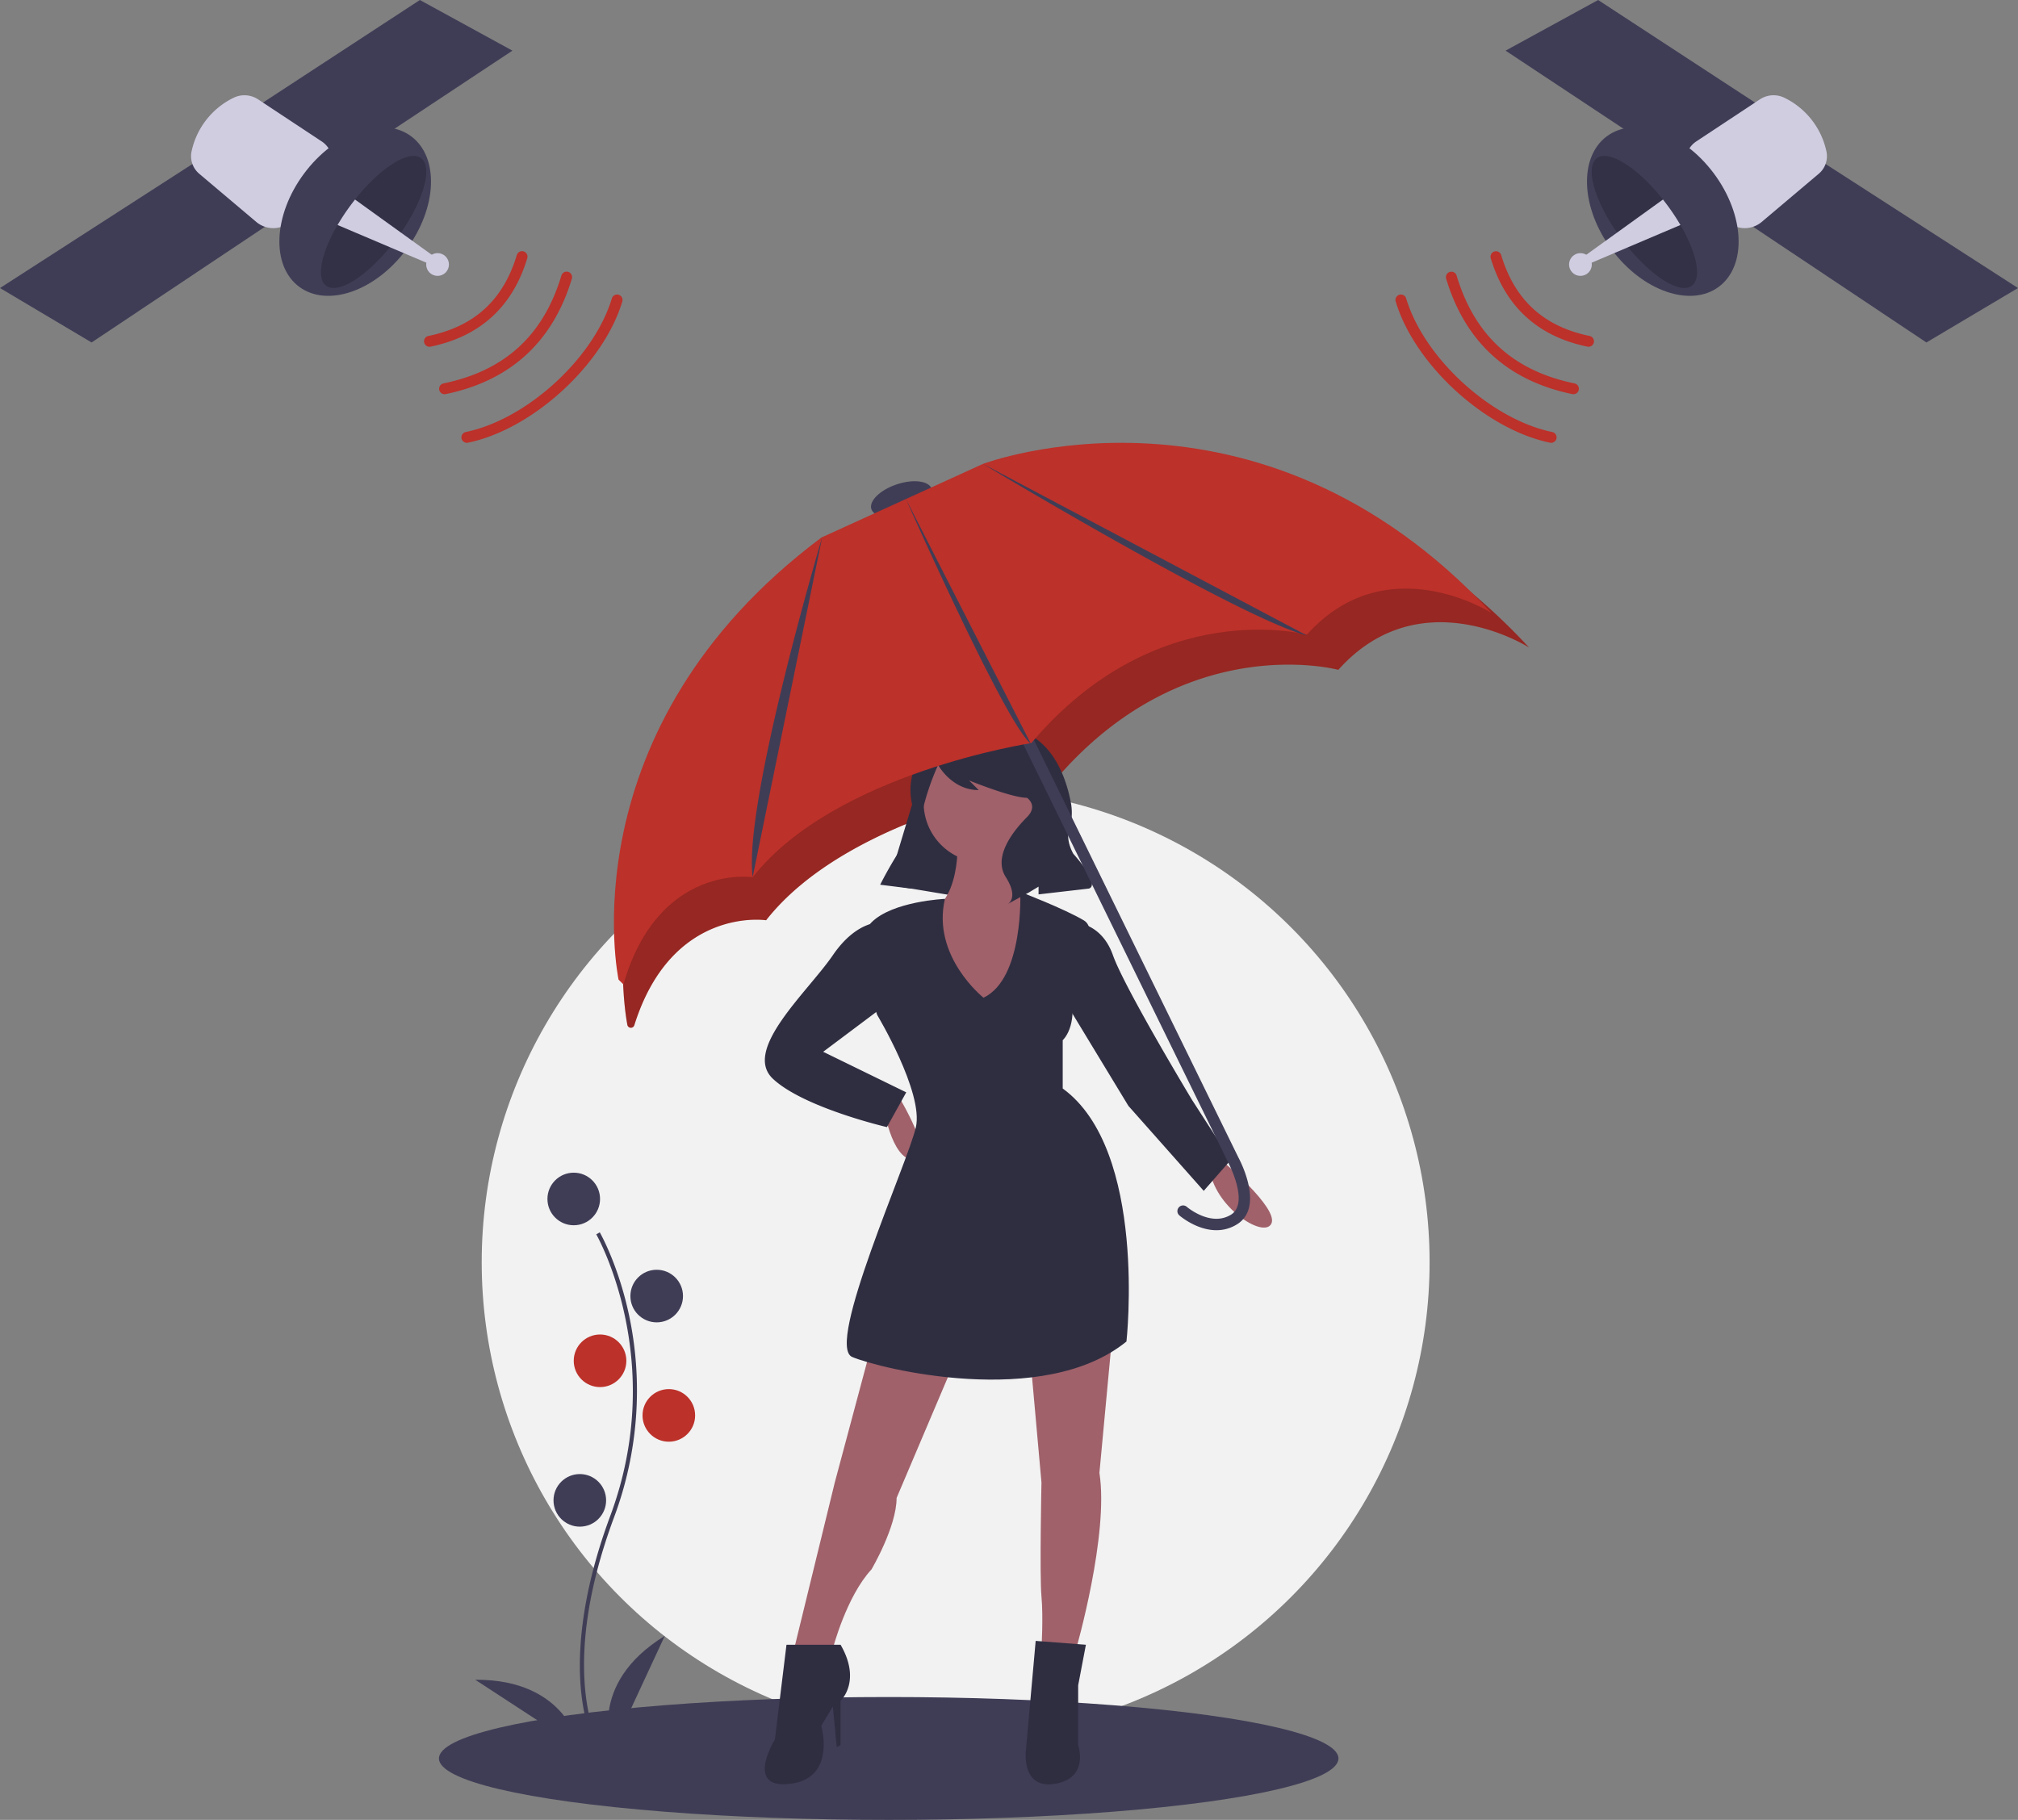 <svg data-name="Layer 1" xmlns="http://www.w3.org/2000/svg" width="921.67" height="831.295" viewBox="0 0 921.67 831.295"><rect x="0" y="0" width="921.67" height="831.295" fill="#808080" stroke="none"/><circle cx="436.469" cy="576.556" r="216.462" fill="#f2f2f2"/><ellipse cx="405.89" cy="803.234" rx="205.412" ry="28.061" fill="#3f3d56"/><ellipse cx="550.935" cy="262.308" rx="14.54" ry="7.058" transform="rotate(-18.58 376.348 670.517)" fill="#3f3d56"/><path d="M382.295 260.126l76.275-34.754s129.222-48.843 239.765 70.385c0 0-49.542-31.803-87.094 10.207 0 0-70.662-19.117-129.96 51.124 0 0-92.748 14.045-131.376 63.265 0 0-43.064-6.622-60.204 47.97a1.637 1.637 0 01-2.71.675 1.627 1.627 0 01-.46-.859c-1.609-8.437-20.549-120.986 95.764-208.013z" fill="#bc312a"/><path d="M382.295 260.126l76.275-34.754s129.222-48.843 239.765 70.385c0 0-49.542-31.803-87.094 10.207 0 0-70.662-19.117-129.96 51.124 0 0-92.748 14.045-131.376 63.265 0 0-43.064-6.622-60.204 47.97a1.637 1.637 0 01-2.71.675 1.627 1.627 0 01-.46-.859c-1.609-8.437-20.549-120.986 95.764-208.013z" opacity=".2"/><path fill="#2f2e41" d="M405.524 404.125l31.761 5.294 10.587-50.289-25.585-10.587-16.763 55.582z"/><circle cx="449.196" cy="366.629" r="27.35" fill="#a0616a"/><path d="M437.285 382.069s2.647 33.525-17.645 36.172 17.645 62.64 27.35 61.758 27.35-65.287 27.35-65.287-22.939-15.88-14.998-29.997zm-33.967 122.192s3.53 25.586 14.116 25.586-7.058-29.115-7.058-29.115zm154.395 25.586s26.468 22.056 22.939 29.114-26.468-7.94-28.232-25.585zm-159.688 84.696l-16.763 62.64-18.528 75.875h17.646s6.175-23.821 17.645-36.173c0 0 11.47-19.41 11.47-32.643l27.35-64.405zm72.345 3.53l5.293 59.11s-.882 42.35 0 52.054 0 23.82 0 23.82h15.881s14.998-52.052 10.587-80.284l6.176-66.17z" fill="#a0616a"/><path d="M449.196 455.737s-23.77-18.837-17.62-45.15c0 0-23.846 1.037-33.551 10.742s2.647 42.349 2.647 42.349 21.174 35.29 17.645 51.17-41.466 99.696-29.115 104.989 87.344 23.821 125.28-7.058c0 0 9.706-87.343-29.114-115.576v-22.056s7.058-6.176 3.53-22.057c0 0 14.998-27.35 6.175-32.643s-29.089-13.051-29.089-13.051 1.74 39.519-16.788 48.341z" fill="#2f2e41"/><path d="M403.318 421.33s-11.47-1.765-22.938 14.998-41.466 43.23-27.35 56.464 52.053 22.056 52.053 22.056l8.822-15.88-37.937-18.528 31.762-23.82zm87.344 0s12.351 0 17.645 14.998 36.172 66.169 36.172 66.169l17.646 27.35-12.352 14.116-34.408-38.82-32.644-53.817zM383.909 751.293h-24.704l-5.293 43.231s-14.116 22.939 7.058 20.292 14.116-26.468 14.116-26.468l5.294-8.822 1.764 18.527 1.765-.882v-20.292s9.704-8.823 0-25.586zm112.046 0l-22.938-1.764-4.412 49.406s-2.646 18.528 13.234 15.88 10.587-17.644 10.587-17.644v-27.35zm-66.61-412.455s-12.853 4.284-13.506 21.204a30.011 30.011 0 00.892 8.035c.724 3.067 1.19 9.667-4.42 18.29a181.064 181.064 0 00-10.276 17.678l-.04.08 14.116 1.765 3.002-23.399a116.515 116.515 0 019.252-32.848l.098-.218s6.175 11.47 18.527 11.47l-4.411-4.412s19.41 7.94 26.467 7.94c0 0 5.294 3.53 0 8.823s-15.88 17.645-9.704 27.35.882 12.352.882 12.352l9.705-5.294 4.411-2.647v3.53l22.939-2.647s6.175-.883-7.058-15.881c0 0-3.495-5.824-1.966-10.848a25.339 25.339 0 00.963-11.85c-2.965-16.54-14.597-49.422-59.873-28.473z" fill="#2f2e41"/><path d="M567.308 557.397c8.73-8.878-.94-27.263-1.695-28.661l-99.702-203.594a2.596 2.596 0 00-4.663 2.284L561 531.12l.028.051c.1.182 9.726 18.466 1.152 23.705-9.234 5.645-20.002-3.5-20.11-3.594a2.596 2.596 0 10-3.393 3.929c.557.48 13.78 11.695 26.211 4.094a12.575 12.575 0 002.42-1.908z" fill="#3f3d56"/><path d="M375.163 245.528l73.873-33.66s125.154-47.306 232.217 68.17c0 0-47.982-30.802-84.352 9.885 0 0-68.437-18.515-125.87 49.514 0 0-89.827 13.603-127.239 61.274 0 0-43.007-6.614-59.06 48.954l-2.221-2.184s-24.455-114.333 92.652-201.953z" fill="#bc312a"/><path d="M375.527 245.319s-36.172 121.751-31.761 155.277m69.991-172.653s45.585 102.955 57.054 111.777m-22.056-127.927s117.34 70.58 148.219 78.52M272.342 798.546c-.212-.346-5.212-8.695-6.945-26.03-1.59-15.904-.568-42.712 13.335-80.106 26.339-70.841-6.07-128-6.4-128.57l1.598-.927c.084.144 8.447 14.717 13.387 37.923a165.447 165.447 0 01-6.852 92.218c-26.294 70.72-6.746 104.2-6.546 104.53z" fill="#3f3d56"/><circle cx="262.043" cy="547.669" r="12.012" fill="#3f3d56"/><circle cx="299.926" cy="592.02" r="12.012" fill="#3f3d56"/><circle cx="274.055" cy="621.587" r="12.012" fill="#bc312a"/><circle cx="305.469" cy="646.534" r="12.012" fill="#bc312a"/><circle cx="264.815" cy="685.34" r="12.012" fill="#3f3d56"/><path d="M279.598 798.988s-12.011-29.567 24.023-51.742zm-14.772-.536s-5.467-31.442-47.777-31.173zM191.762 0l42.279 23.132-81.918 54.254-39.187-25.851L191.762 0zM90.089 73.493L0 131.572l41.837 24.865 90.055-60.119-41.803-22.825z" fill="#3f3d56"/><path d="M106.67 44.667a35.508 35.508 0 00-19.113 24.204 10.494 10.494 0 003.442 10.498l26.044 21.995a12.072 12.072 0 0013.651 1.317c10.59-5.872 27.594-18.199 20.001-33.81a10.792 10.792 0 00-3.76-4.27L117.91 45.408a11.33 11.33 0 00-11.239-.74z" fill="#d0cde1"/><ellipse cx="301.389" cy="130.984" rx="42.841" ry="29.094" transform="rotate(-53.33 197.604 252.367)" fill="#3f3d56"/><path d="M148.963 130.507c5.28 3.934 17.84-3.822 29.13-17.579q1.5-1.824 2.965-3.789 1.073-1.443 2.069-2.885c10.468-15.126 14.606-29.962 9.199-33.988-5.447-4.057-18.625 4.312-30.178 18.871q-.968 1.224-1.917 2.497a98.897 98.897 0 00-6.057 9.14c-7.446 12.78-9.866 24.264-5.211 27.733z" opacity=".2"/><path d="M154.174 102.773l23.918 10.155 17.113 7.265 2.531-3.416-14.61-10.523-20.978-15.117q-.968 1.224-1.917 2.497a98.897 98.897 0 00-6.057 9.14z" fill="#d0cde1"/><circle cx="199.844" cy="120.82" r="5.199" fill="#d0cde1"/><path d="M201.37 175.74a2.482 2.482 0 011.176-.6c28.002-5.786 45.622-21.91 53.865-49.29a2.491 2.491 0 014.771 1.436c-8.696 28.887-28.085 46.628-57.628 52.733a2.491 2.491 0 01-2.184-4.28zm-6.892-21.678a2.477 2.477 0 011.176-.6c20.997-4.338 34.208-16.427 40.388-36.956a2.491 2.491 0 014.771 1.436c-6.663 22.131-21.516 35.723-44.15 40.4a2.491 2.491 0 01-2.185-4.28zm17.074 43.875a2.477 2.477 0 011.176-.6c27.945-5.774 58.504-33.736 66.73-61.06a2.491 2.491 0 014.77 1.436c-8.689 28.865-40.97 58.404-70.492 64.503a2.491 2.491 0 01-2.184-4.279z" fill="#bc312a"/><path fill="#3f3d56" d="M729.909 0L687.63 23.132l81.917 54.254 39.187-25.851L729.909 0zm101.673 73.493l90.088 58.079-41.837 24.865-90.054-60.119 41.803-22.825z"/><path d="M815 44.667a35.508 35.508 0 0119.113 24.204 10.494 10.494 0 01-3.441 10.498l-26.045 21.995a12.072 12.072 0 01-13.65 1.317c-10.59-5.872-27.595-18.199-20.002-33.81a10.792 10.792 0 013.76-4.27l29.026-19.194a11.33 11.33 0 0111.24-.74z" fill="#d0cde1"/><ellipse cx="898.611" cy="130.984" rx="29.094" ry="42.841" transform="rotate(-36.67 777.198 323.777)" fill="#3f3d56"/><path d="M772.708 130.507c-5.28 3.934-17.84-3.822-29.13-17.579q-1.5-1.824-2.965-3.789-1.074-1.443-2.07-2.885c-10.467-15.126-14.605-29.962-9.198-33.988 5.446-4.057 18.625 4.312 30.178 18.871q.967 1.224 1.916 2.497a98.897 98.897 0 016.058 9.14c7.446 12.78 9.866 24.264 5.21 27.733z" opacity=".2"/><path d="M767.497 102.773l-23.919 10.155-17.113 7.265-2.53-3.416 14.609-10.523 20.979-15.117q.967 1.224 1.916 2.497a98.897 98.897 0 016.058 9.14z" fill="#d0cde1"/><circle cx="721.826" cy="120.82" r="5.199" fill="#d0cde1"/><path d="M720.3 175.74a2.482 2.482 0 00-1.175-.6c-28.003-5.786-45.623-21.91-53.866-49.29a2.491 2.491 0 00-4.77 1.436c8.696 28.887 28.084 46.628 57.628 52.733a2.491 2.491 0 002.184-4.28zm6.892-21.678a2.477 2.477 0 00-1.176-.6c-20.996-4.338-34.207-16.427-40.388-36.956a2.491 2.491 0 00-4.77 1.436c6.662 22.131 21.516 35.723 44.15 40.4a2.491 2.491 0 002.184-4.28zm-17.073 43.875a2.477 2.477 0 00-1.177-.6c-27.945-5.774-58.504-33.736-66.73-61.06a2.491 2.491 0 00-4.77 1.436c8.69 28.865 40.971 58.404 70.493 64.503a2.491 2.491 0 002.184-4.279z" fill="#bc312a"/></svg>